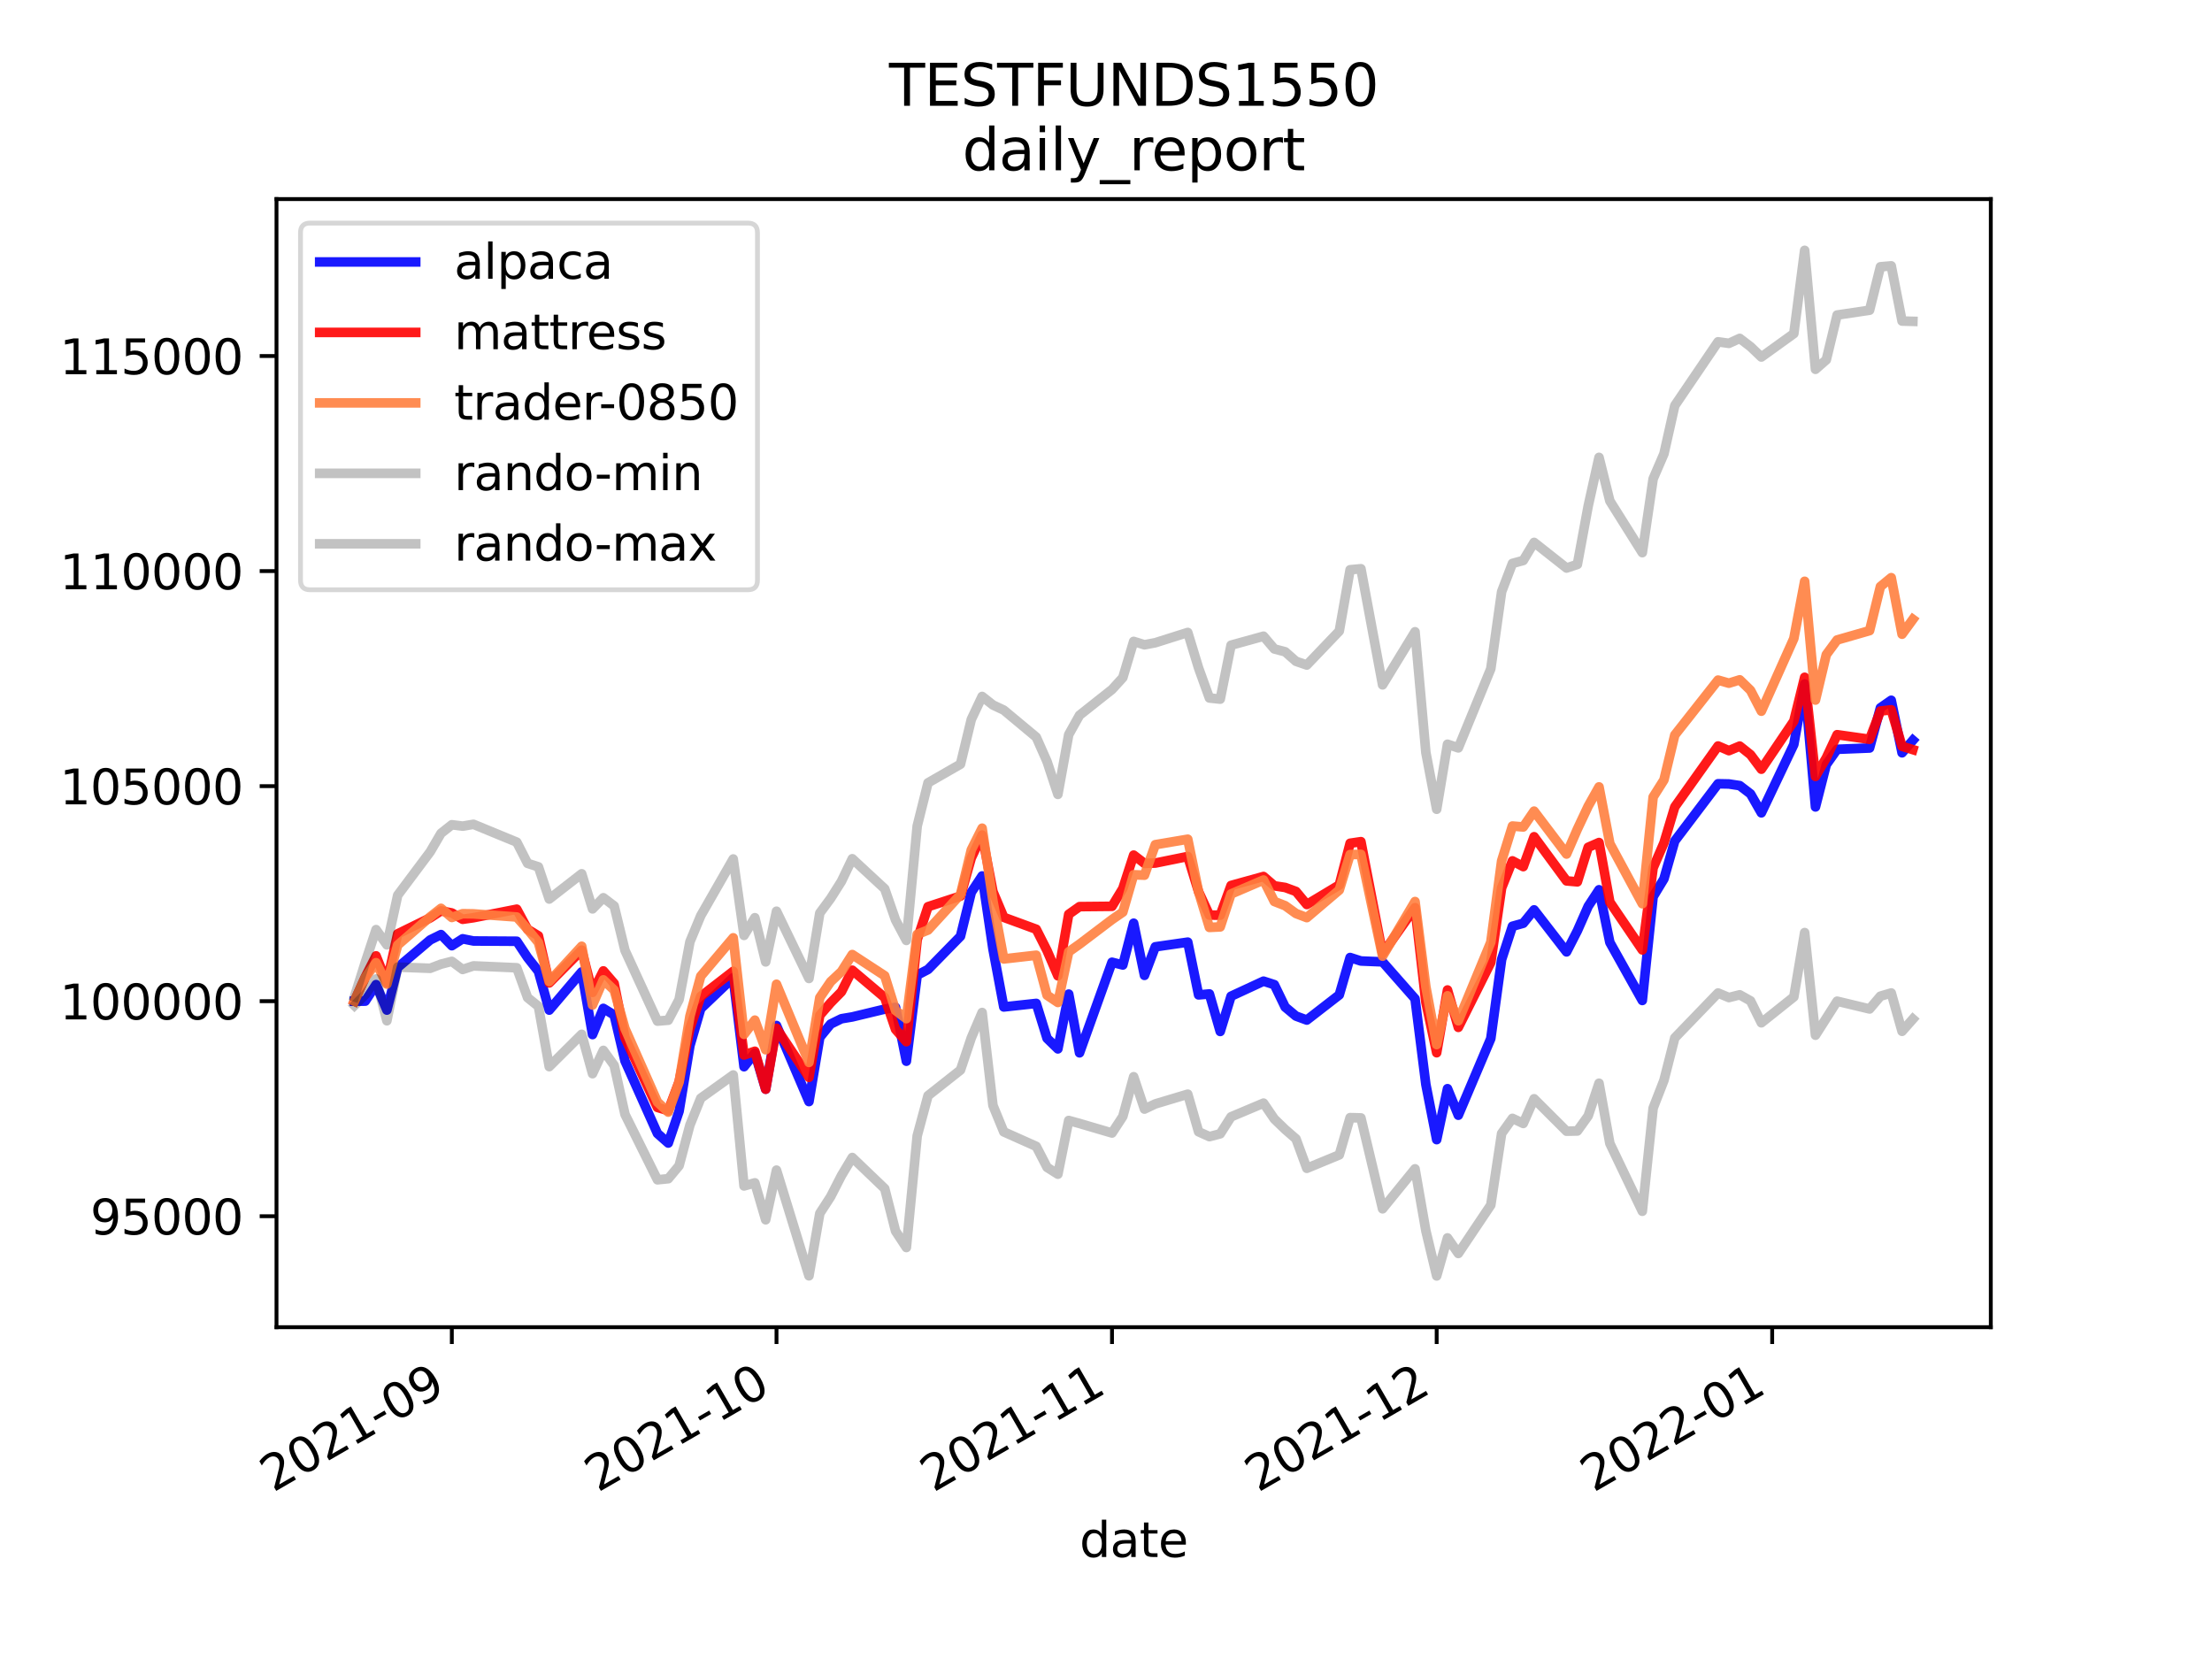 <?xml version="1.0" encoding="utf-8" standalone="no"?>
<!DOCTYPE svg PUBLIC "-//W3C//DTD SVG 1.1//EN"
  "http://www.w3.org/Graphics/SVG/1.1/DTD/svg11.dtd">
<svg height="345.6pt" version="1.1" viewBox="0 0 460.8 345.6" width="460.8pt" xmlns="http://www.w3.org/2000/svg" xmlns:xlink="http://www.w3.org/1999/xlink">
 <defs>
  <style type="text/css">*{stroke-linecap:butt;stroke-linejoin:round;}</style>
 </defs>
 <g id="figure_1">
  <g id="patch_1">
   <path d="M 0 345.6 
L 460.8 345.6 
L 460.8 0 
L 0 0 
z
" style="fill:#ffffff;"/>
  </g>
  <g id="axes_1">
   <g id="patch_2">
    <path d="M 57.6 276.48 
L 414.72 276.48 
L 414.72 41.472 
L 57.6 41.472 
z
" style="fill:#ffffff;"/>
   </g>
   <g id="matplotlib.axis_1">
    <g id="xtick_1">
     <g id="line2d_1">
      <defs>
       <path d="M 0 0 
L 0 3.5 
" id="mb809707492" style="stroke:#000000;stroke-width:0.8;"/>
      </defs>
      <g>
       <use style="stroke:#000000;stroke-width:0.8;" x="94.124" xlink:href="#mb809707492" y="276.48"/>
      </g>
     </g>
     <g id="text_1">
      <!-- 2021-09 -->
      <g transform="translate(56.899 310.952)rotate(-30)scale(0.1 -0.1)">
       <defs>
        <path d="M 1228 531 
L 3431 531 
L 3431 0 
L 469 0 
L 469 531 
Q 828 903 1448 1529 
Q 2069 2156 2228 2338 
Q 2531 2678 2651 2914 
Q 2772 3150 2772 3378 
Q 2772 3750 2511 3984 
Q 2250 4219 1831 4219 
Q 1534 4219 1204 4116 
Q 875 4013 500 3803 
L 500 4441 
Q 881 4594 1212 4672 
Q 1544 4750 1819 4750 
Q 2544 4750 2975 4387 
Q 3406 4025 3406 3419 
Q 3406 3131 3298 2873 
Q 3191 2616 2906 2266 
Q 2828 2175 2409 1742 
Q 1991 1309 1228 531 
z
" id="DejaVuSans-32" transform="scale(0.016)"/>
        <path d="M 2034 4250 
Q 1547 4250 1301 3770 
Q 1056 3291 1056 2328 
Q 1056 1369 1301 889 
Q 1547 409 2034 409 
Q 2525 409 2770 889 
Q 3016 1369 3016 2328 
Q 3016 3291 2770 3770 
Q 2525 4250 2034 4250 
z
M 2034 4750 
Q 2819 4750 3233 4129 
Q 3647 3509 3647 2328 
Q 3647 1150 3233 529 
Q 2819 -91 2034 -91 
Q 1250 -91 836 529 
Q 422 1150 422 2328 
Q 422 3509 836 4129 
Q 1250 4750 2034 4750 
z
" id="DejaVuSans-30" transform="scale(0.016)"/>
        <path d="M 794 531 
L 1825 531 
L 1825 4091 
L 703 3866 
L 703 4441 
L 1819 4666 
L 2450 4666 
L 2450 531 
L 3481 531 
L 3481 0 
L 794 0 
L 794 531 
z
" id="DejaVuSans-31" transform="scale(0.016)"/>
        <path d="M 313 2009 
L 1997 2009 
L 1997 1497 
L 313 1497 
L 313 2009 
z
" id="DejaVuSans-2d" transform="scale(0.016)"/>
        <path d="M 703 97 
L 703 672 
Q 941 559 1184 500 
Q 1428 441 1663 441 
Q 2288 441 2617 861 
Q 2947 1281 2994 2138 
Q 2813 1869 2534 1725 
Q 2256 1581 1919 1581 
Q 1219 1581 811 2004 
Q 403 2428 403 3163 
Q 403 3881 828 4315 
Q 1253 4750 1959 4750 
Q 2769 4750 3195 4129 
Q 3622 3509 3622 2328 
Q 3622 1225 3098 567 
Q 2575 -91 1691 -91 
Q 1453 -91 1209 -44 
Q 966 3 703 97 
z
M 1959 2075 
Q 2384 2075 2632 2365 
Q 2881 2656 2881 3163 
Q 2881 3666 2632 3958 
Q 2384 4250 1959 4250 
Q 1534 4250 1286 3958 
Q 1038 3666 1038 3163 
Q 1038 2656 1286 2365 
Q 1534 2075 1959 2075 
z
" id="DejaVuSans-39" transform="scale(0.016)"/>
       </defs>
       <use xlink:href="#DejaVuSans-32"/>
       <use x="63.623" xlink:href="#DejaVuSans-30"/>
       <use x="127.246" xlink:href="#DejaVuSans-32"/>
       <use x="190.869" xlink:href="#DejaVuSans-31"/>
       <use x="254.492" xlink:href="#DejaVuSans-2d"/>
       <use x="290.576" xlink:href="#DejaVuSans-30"/>
       <use x="354.199" xlink:href="#DejaVuSans-39"/>
      </g>
     </g>
    </g>
    <g id="xtick_2">
     <g id="line2d_2">
      <g>
       <use style="stroke:#000000;stroke-width:0.8;" x="161.76" xlink:href="#mb809707492" y="276.48"/>
      </g>
     </g>
     <g id="text_2">
      <!-- 2021-10 -->
      <g transform="translate(124.535 310.952)rotate(-30)scale(0.1 -0.1)">
       <use xlink:href="#DejaVuSans-32"/>
       <use x="63.623" xlink:href="#DejaVuSans-30"/>
       <use x="127.246" xlink:href="#DejaVuSans-32"/>
       <use x="190.869" xlink:href="#DejaVuSans-31"/>
       <use x="254.492" xlink:href="#DejaVuSans-2d"/>
       <use x="290.576" xlink:href="#DejaVuSans-31"/>
       <use x="354.199" xlink:href="#DejaVuSans-30"/>
      </g>
     </g>
    </g>
    <g id="xtick_3">
     <g id="line2d_3">
      <g>
       <use style="stroke:#000000;stroke-width:0.8;" x="231.651" xlink:href="#mb809707492" y="276.48"/>
      </g>
     </g>
     <g id="text_3">
      <!-- 2021-11 -->
      <g transform="translate(194.426 310.952)rotate(-30)scale(0.1 -0.1)">
       <use xlink:href="#DejaVuSans-32"/>
       <use x="63.623" xlink:href="#DejaVuSans-30"/>
       <use x="127.246" xlink:href="#DejaVuSans-32"/>
       <use x="190.869" xlink:href="#DejaVuSans-31"/>
       <use x="254.492" xlink:href="#DejaVuSans-2d"/>
       <use x="290.576" xlink:href="#DejaVuSans-31"/>
       <use x="354.199" xlink:href="#DejaVuSans-31"/>
      </g>
     </g>
    </g>
    <g id="xtick_4">
     <g id="line2d_4">
      <g>
       <use style="stroke:#000000;stroke-width:0.8;" x="299.287" xlink:href="#mb809707492" y="276.48"/>
      </g>
     </g>
     <g id="text_4">
      <!-- 2021-12 -->
      <g transform="translate(262.062 310.952)rotate(-30)scale(0.1 -0.1)">
       <use xlink:href="#DejaVuSans-32"/>
       <use x="63.623" xlink:href="#DejaVuSans-30"/>
       <use x="127.246" xlink:href="#DejaVuSans-32"/>
       <use x="190.869" xlink:href="#DejaVuSans-31"/>
       <use x="254.492" xlink:href="#DejaVuSans-2d"/>
       <use x="290.576" xlink:href="#DejaVuSans-31"/>
       <use x="354.199" xlink:href="#DejaVuSans-32"/>
      </g>
     </g>
    </g>
    <g id="xtick_5">
     <g id="line2d_5">
      <g>
       <use style="stroke:#000000;stroke-width:0.8;" x="369.178" xlink:href="#mb809707492" y="276.48"/>
      </g>
     </g>
     <g id="text_5">
      <!-- 2022-01 -->
      <g transform="translate(331.953 310.952)rotate(-30)scale(0.1 -0.1)">
       <use xlink:href="#DejaVuSans-32"/>
       <use x="63.623" xlink:href="#DejaVuSans-30"/>
       <use x="127.246" xlink:href="#DejaVuSans-32"/>
       <use x="190.869" xlink:href="#DejaVuSans-32"/>
       <use x="254.492" xlink:href="#DejaVuSans-2d"/>
       <use x="290.576" xlink:href="#DejaVuSans-30"/>
       <use x="354.199" xlink:href="#DejaVuSans-31"/>
      </g>
     </g>
    </g>
    <g id="text_6">
     <!-- date -->
     <g transform="translate(224.885 324.351)scale(0.1 -0.1)">
      <defs>
       <path d="M 2906 2969 
L 2906 4863 
L 3481 4863 
L 3481 0 
L 2906 0 
L 2906 525 
Q 2725 213 2448 61 
Q 2172 -91 1784 -91 
Q 1150 -91 751 415 
Q 353 922 353 1747 
Q 353 2572 751 3078 
Q 1150 3584 1784 3584 
Q 2172 3584 2448 3432 
Q 2725 3281 2906 2969 
z
M 947 1747 
Q 947 1113 1208 752 
Q 1469 391 1925 391 
Q 2381 391 2643 752 
Q 2906 1113 2906 1747 
Q 2906 2381 2643 2742 
Q 2381 3103 1925 3103 
Q 1469 3103 1208 2742 
Q 947 2381 947 1747 
z
" id="DejaVuSans-64" transform="scale(0.016)"/>
       <path d="M 2194 1759 
Q 1497 1759 1228 1600 
Q 959 1441 959 1056 
Q 959 750 1161 570 
Q 1363 391 1709 391 
Q 2188 391 2477 730 
Q 2766 1069 2766 1631 
L 2766 1759 
L 2194 1759 
z
M 3341 1997 
L 3341 0 
L 2766 0 
L 2766 531 
Q 2569 213 2275 61 
Q 1981 -91 1556 -91 
Q 1019 -91 701 211 
Q 384 513 384 1019 
Q 384 1609 779 1909 
Q 1175 2209 1959 2209 
L 2766 2209 
L 2766 2266 
Q 2766 2663 2505 2880 
Q 2244 3097 1772 3097 
Q 1472 3097 1187 3025 
Q 903 2953 641 2809 
L 641 3341 
Q 956 3463 1253 3523 
Q 1550 3584 1831 3584 
Q 2591 3584 2966 3190 
Q 3341 2797 3341 1997 
z
" id="DejaVuSans-61" transform="scale(0.016)"/>
       <path d="M 1172 4494 
L 1172 3500 
L 2356 3500 
L 2356 3053 
L 1172 3053 
L 1172 1153 
Q 1172 725 1289 603 
Q 1406 481 1766 481 
L 2356 481 
L 2356 0 
L 1766 0 
Q 1100 0 847 248 
Q 594 497 594 1153 
L 594 3053 
L 172 3053 
L 172 3500 
L 594 3500 
L 594 4494 
L 1172 4494 
z
" id="DejaVuSans-74" transform="scale(0.016)"/>
       <path d="M 3597 1894 
L 3597 1613 
L 953 1613 
Q 991 1019 1311 708 
Q 1631 397 2203 397 
Q 2534 397 2845 478 
Q 3156 559 3463 722 
L 3463 178 
Q 3153 47 2828 -22 
Q 2503 -91 2169 -91 
Q 1331 -91 842 396 
Q 353 884 353 1716 
Q 353 2575 817 3079 
Q 1281 3584 2069 3584 
Q 2775 3584 3186 3129 
Q 3597 2675 3597 1894 
z
M 3022 2063 
Q 3016 2534 2758 2815 
Q 2500 3097 2075 3097 
Q 1594 3097 1305 2825 
Q 1016 2553 972 2059 
L 3022 2063 
z
" id="DejaVuSans-65" transform="scale(0.016)"/>
      </defs>
      <use xlink:href="#DejaVuSans-64"/>
      <use x="63.477" xlink:href="#DejaVuSans-61"/>
      <use x="124.756" xlink:href="#DejaVuSans-74"/>
      <use x="163.965" xlink:href="#DejaVuSans-65"/>
     </g>
    </g>
   </g>
   <g id="matplotlib.axis_2">
    <g id="ytick_1">
     <g id="line2d_6">
      <defs>
       <path d="M 0 0 
L -3.5 0 
" id="m351dadd544" style="stroke:#000000;stroke-width:0.8;"/>
      </defs>
      <g>
       <use style="stroke:#000000;stroke-width:0.8;" x="57.6" xlink:href="#m351dadd544" y="253.364"/>
      </g>
     </g>
     <g id="text_7">
      <!-- 95000 -->
      <g transform="translate(18.788 257.163)scale(0.1 -0.1)">
       <defs>
        <path d="M 691 4666 
L 3169 4666 
L 3169 4134 
L 1269 4134 
L 1269 2991 
Q 1406 3038 1543 3061 
Q 1681 3084 1819 3084 
Q 2600 3084 3056 2656 
Q 3513 2228 3513 1497 
Q 3513 744 3044 326 
Q 2575 -91 1722 -91 
Q 1428 -91 1123 -41 
Q 819 9 494 109 
L 494 744 
Q 775 591 1075 516 
Q 1375 441 1709 441 
Q 2250 441 2565 725 
Q 2881 1009 2881 1497 
Q 2881 1984 2565 2268 
Q 2250 2553 1709 2553 
Q 1456 2553 1204 2497 
Q 953 2441 691 2322 
L 691 4666 
z
" id="DejaVuSans-35" transform="scale(0.016)"/>
       </defs>
       <use xlink:href="#DejaVuSans-39"/>
       <use x="63.623" xlink:href="#DejaVuSans-35"/>
       <use x="127.246" xlink:href="#DejaVuSans-30"/>
       <use x="190.869" xlink:href="#DejaVuSans-30"/>
       <use x="254.492" xlink:href="#DejaVuSans-30"/>
      </g>
     </g>
    </g>
    <g id="ytick_2">
     <g id="line2d_7">
      <g>
       <use style="stroke:#000000;stroke-width:0.8;" x="57.6" xlink:href="#m351dadd544" y="208.564"/>
      </g>
     </g>
     <g id="text_8">
      <!-- 100000 -->
      <g transform="translate(12.425 212.363)scale(0.1 -0.1)">
       <use xlink:href="#DejaVuSans-31"/>
       <use x="63.623" xlink:href="#DejaVuSans-30"/>
       <use x="127.246" xlink:href="#DejaVuSans-30"/>
       <use x="190.869" xlink:href="#DejaVuSans-30"/>
       <use x="254.492" xlink:href="#DejaVuSans-30"/>
       <use x="318.115" xlink:href="#DejaVuSans-30"/>
      </g>
     </g>
    </g>
    <g id="ytick_3">
     <g id="line2d_8">
      <g>
       <use style="stroke:#000000;stroke-width:0.8;" x="57.6" xlink:href="#m351dadd544" y="163.763"/>
      </g>
     </g>
     <g id="text_9">
      <!-- 105000 -->
      <g transform="translate(12.425 167.562)scale(0.1 -0.1)">
       <use xlink:href="#DejaVuSans-31"/>
       <use x="63.623" xlink:href="#DejaVuSans-30"/>
       <use x="127.246" xlink:href="#DejaVuSans-35"/>
       <use x="190.869" xlink:href="#DejaVuSans-30"/>
       <use x="254.492" xlink:href="#DejaVuSans-30"/>
       <use x="318.115" xlink:href="#DejaVuSans-30"/>
      </g>
     </g>
    </g>
    <g id="ytick_4">
     <g id="line2d_9">
      <g>
       <use style="stroke:#000000;stroke-width:0.8;" x="57.6" xlink:href="#m351dadd544" y="118.962"/>
      </g>
     </g>
     <g id="text_10">
      <!-- 110000 -->
      <g transform="translate(12.425 122.762)scale(0.1 -0.1)">
       <use xlink:href="#DejaVuSans-31"/>
       <use x="63.623" xlink:href="#DejaVuSans-31"/>
       <use x="127.246" xlink:href="#DejaVuSans-30"/>
       <use x="190.869" xlink:href="#DejaVuSans-30"/>
       <use x="254.492" xlink:href="#DejaVuSans-30"/>
       <use x="318.115" xlink:href="#DejaVuSans-30"/>
      </g>
     </g>
    </g>
    <g id="ytick_5">
     <g id="line2d_10">
      <g>
       <use style="stroke:#000000;stroke-width:0.8;" x="57.6" xlink:href="#m351dadd544" y="74.162"/>
      </g>
     </g>
     <g id="text_11">
      <!-- 115000 -->
      <g transform="translate(12.425 77.961)scale(0.1 -0.1)">
       <use xlink:href="#DejaVuSans-31"/>
       <use x="63.623" xlink:href="#DejaVuSans-31"/>
       <use x="127.246" xlink:href="#DejaVuSans-35"/>
       <use x="190.869" xlink:href="#DejaVuSans-30"/>
       <use x="254.492" xlink:href="#DejaVuSans-30"/>
       <use x="318.115" xlink:href="#DejaVuSans-30"/>
      </g>
     </g>
    </g>
   </g>
   <g id="line2d_11">
    <path clip-path="url(#p934e75a9d7)" d="M 73.833 208.564 
L 76.087 208.552 
L 78.342 205.112 
L 80.596 210.417 
L 82.851 201.535 
L 89.615 195.805 
L 91.869 194.691 
L 94.124 197.006 
L 96.378 195.57 
L 98.633 196.023 
L 107.651 196.079 
L 109.905 199.472 
L 112.16 202.339 
L 114.415 210.424 
L 121.178 202.465 
L 123.433 215.52 
L 125.687 210.063 
L 127.942 211.448 
L 130.196 221.006 
L 136.96 236.124 
L 139.215 238.116 
L 141.469 231.481 
L 143.724 217.823 
L 145.978 210.116 
L 152.742 203.665 
L 154.996 222.214 
L 157.251 219.376 
L 159.505 226.89 
L 161.76 213.631 
L 168.524 229.479 
L 170.778 216.095 
L 173.033 213.331 
L 175.287 212.223 
L 177.542 211.844 
L 184.305 210.22 
L 186.56 209.855 
L 188.815 221.069 
L 191.069 203.134 
L 193.324 201.954 
L 200.087 195.042 
L 202.342 185.875 
L 204.596 182.474 
L 206.851 197.712 
L 209.105 209.765 
L 215.869 209.028 
L 218.124 216.305 
L 220.378 218.5 
L 222.633 207.09 
L 224.887 219.324 
L 231.651 200.455 
L 233.905 201.024 
L 236.16 192.321 
L 238.415 203.186 
L 240.669 197.24 
L 247.433 196.265 
L 249.687 207.253 
L 251.942 207.057 
L 254.196 214.873 
L 256.451 207.529 
L 263.215 204.394 
L 265.469 205.124 
L 267.724 209.789 
L 269.978 211.669 
L 272.233 212.495 
L 278.996 207.251 
L 281.251 199.468 
L 283.505 200.193 
L 288.015 200.376 
L 294.778 208.057 
L 297.033 225.918 
L 299.287 237.405 
L 301.542 226.794 
L 303.796 232.321 
L 310.56 216.355 
L 312.815 199.881 
L 315.069 192.956 
L 317.324 192.329 
L 319.578 189.544 
L 326.342 198.294 
L 328.596 193.9 
L 330.851 188.795 
L 333.105 185.358 
L 335.36 196.317 
L 342.124 208.415 
L 344.378 186.794 
L 346.633 183.076 
L 348.887 175.186 
L 357.905 163.272 
L 360.16 163.316 
L 362.415 163.657 
L 364.669 165.384 
L 366.924 169.33 
L 373.687 155.088 
L 375.942 142.488 
L 378.196 168.097 
L 380.451 159.285 
L 382.705 156.094 
L 389.469 155.823 
L 391.724 147.452 
L 393.978 145.88 
L 396.233 156.823 
L 398.487 154.214 
" style="fill:none;stroke:#0000ff;stroke-linecap:square;stroke-opacity:0.9;stroke-width:2;"/>
   </g>
   <g id="line2d_12">
    <path clip-path="url(#p934e75a9d7)" d="M 73.833 208.564 
L 76.087 203.562 
L 78.342 199.125 
L 80.596 204.727 
L 82.851 194.528 
L 89.615 191.215 
L 91.869 189.748 
L 94.124 190.186 
L 96.378 191.502 
L 98.633 191.179 
L 107.651 189.401 
L 109.905 193.591 
L 112.16 194.955 
L 114.415 204.756 
L 121.178 197.936 
L 123.433 206.73 
L 125.687 202.255 
L 127.942 204.877 
L 130.196 216.168 
L 136.96 230.695 
L 139.215 231.366 
L 141.469 225.334 
L 143.724 214.26 
L 145.978 207.578 
L 152.742 202.34 
L 154.996 219.779 
L 157.251 218.994 
L 159.505 226.908 
L 161.76 214.219 
L 168.524 224.435 
L 170.778 211.508 
L 173.033 208.902 
L 175.287 206.606 
L 177.542 202.108 
L 184.305 207.818 
L 186.56 214.438 
L 188.815 217 
L 191.069 195.748 
L 193.324 188.881 
L 200.087 186.672 
L 202.342 178.705 
L 204.596 173.967 
L 206.851 185.744 
L 209.105 191.097 
L 215.869 193.581 
L 218.124 198.041 
L 220.378 203.282 
L 222.633 190.462 
L 224.887 188.866 
L 231.651 188.802 
L 233.905 185.092 
L 236.16 178.136 
L 238.415 179.858 
L 240.669 179.794 
L 247.433 178.42 
L 249.687 185.76 
L 251.942 190.628 
L 254.196 190.65 
L 256.451 184.463 
L 263.215 182.591 
L 265.469 184.533 
L 267.724 184.876 
L 269.978 185.705 
L 272.233 188.425 
L 278.996 184.362 
L 281.251 175.666 
L 283.505 175.331 
L 288.015 198.655 
L 294.778 189.091 
L 297.033 208.766 
L 299.287 219.302 
L 301.542 206.234 
L 303.796 214.018 
L 310.56 200.5 
L 312.815 184.964 
L 315.069 179.336 
L 317.324 180.532 
L 319.578 174.308 
L 326.342 183.505 
L 328.596 183.703 
L 330.851 176.503 
L 333.105 175.516 
L 335.36 187.92 
L 342.124 197.887 
L 344.378 180.793 
L 346.633 175.593 
L 348.887 168.095 
L 357.905 155.402 
L 360.16 156.373 
L 362.415 155.422 
L 364.669 157.219 
L 366.924 160.238 
L 373.687 150.22 
L 375.942 141.092 
L 378.196 161.737 
L 380.451 157.882 
L 382.705 153.051 
L 389.469 154.007 
L 391.724 148.121 
L 393.978 147.865 
L 396.233 155.47 
L 398.487 156.164 
" style="fill:none;stroke:#ff0000;stroke-linecap:square;stroke-opacity:0.9;stroke-width:2;"/>
   </g>
   <g id="line2d_13">
    <path clip-path="url(#p934e75a9d7)" d="M 73.833 208.564 
L 76.087 203.653 
L 78.342 200.55 
L 80.596 205.004 
L 82.851 196.873 
L 89.615 190.997 
L 91.869 189.224 
L 94.124 191.124 
L 96.378 190.339 
L 98.633 190.378 
L 107.651 191.032 
L 109.905 193.59 
L 112.16 196.336 
L 114.415 204.475 
L 121.178 197.123 
L 123.433 209.358 
L 125.687 204.126 
L 127.942 206.259 
L 130.196 214.278 
L 136.96 229.576 
L 139.215 231.673 
L 141.469 225.396 
L 143.724 211.685 
L 145.978 203.356 
L 152.742 195.362 
L 154.996 215.476 
L 157.251 212.515 
L 159.505 218.678 
L 161.76 205.039 
L 168.524 221.322 
L 170.778 207.821 
L 173.033 204.514 
L 175.287 202.397 
L 177.542 198.852 
L 184.305 203.267 
L 186.56 210.503 
L 188.815 212.202 
L 191.069 194.635 
L 193.324 193.74 
L 200.087 186.349 
L 202.342 177.033 
L 204.596 172.53 
L 206.851 187.711 
L 209.105 199.763 
L 215.869 198.991 
L 218.124 207.318 
L 220.378 208.831 
L 222.633 198.281 
L 224.887 196.686 
L 231.651 191.563 
L 233.905 190.009 
L 236.16 182.234 
L 238.415 182.315 
L 240.669 175.965 
L 247.433 174.821 
L 249.687 185.79 
L 251.942 193.197 
L 254.196 193.089 
L 256.451 186.228 
L 263.215 183.327 
L 265.469 187.792 
L 267.724 188.675 
L 269.978 190.301 
L 272.233 191.156 
L 278.996 185.409 
L 281.251 178.023 
L 283.505 177.975 
L 288.015 199.191 
L 294.778 187.808 
L 297.033 205.564 
L 299.287 217.602 
L 301.542 207.445 
L 303.796 212.64 
L 310.56 196.289 
L 312.815 179.338 
L 315.069 172.079 
L 317.324 172.272 
L 319.578 168.977 
L 326.342 177.912 
L 328.596 172.729 
L 330.851 167.941 
L 333.105 163.925 
L 335.36 175.73 
L 342.124 188.263 
L 344.378 166.034 
L 346.633 162.468 
L 348.887 153.122 
L 357.905 141.676 
L 360.16 142.322 
L 362.415 141.62 
L 364.669 143.813 
L 366.924 148.153 
L 373.687 133.021 
L 375.942 121.097 
L 378.196 145.833 
L 380.451 136.375 
L 382.705 133.319 
L 389.469 131.373 
L 391.724 122.194 
L 393.978 120.34 
L 396.233 132.114 
L 398.487 129.025 
" style="fill:none;stroke:#ff8040;stroke-linecap:square;stroke-opacity:0.9;stroke-width:2;"/>
   </g>
   <g id="line2d_14">
    <path clip-path="url(#p934e75a9d7)" d="M 73.833 209.46 
L 76.087 207.199 
L 78.342 203.932 
L 80.596 212.644 
L 82.851 201.464 
L 89.615 201.715 
L 91.869 200.849 
L 94.124 200.271 
L 96.378 201.956 
L 98.633 201.212 
L 107.651 201.607 
L 109.905 207.825 
L 112.16 209.641 
L 114.415 222.199 
L 121.178 215.468 
L 123.433 223.665 
L 125.687 218.818 
L 127.942 221.946 
L 130.196 232.145 
L 136.96 245.771 
L 139.215 245.546 
L 141.469 242.832 
L 143.724 234.374 
L 145.978 228.78 
L 152.742 223.937 
L 154.996 247.054 
L 157.251 246.409 
L 159.505 254.104 
L 161.76 243.762 
L 168.524 265.774 
L 170.778 252.777 
L 173.033 249.293 
L 175.287 244.896 
L 177.542 241.132 
L 184.305 247.61 
L 186.56 256.457 
L 188.815 259.875 
L 191.069 236.615 
L 193.324 228.25 
L 200.087 222.908 
L 202.342 216.191 
L 204.596 210.923 
L 206.851 230.287 
L 209.105 235.785 
L 215.869 238.809 
L 218.124 243.175 
L 220.378 244.602 
L 222.633 233.418 
L 224.887 234.038 
L 231.651 236.029 
L 233.905 232.576 
L 236.16 224.304 
L 238.415 231.039 
L 240.669 229.968 
L 247.433 227.937 
L 249.687 235.765 
L 251.942 236.783 
L 254.196 236.191 
L 256.451 232.657 
L 263.215 229.802 
L 265.469 233.104 
L 267.724 235.282 
L 269.978 237.241 
L 272.233 243.378 
L 278.996 240.583 
L 281.251 232.824 
L 283.505 232.885 
L 288.015 251.815 
L 294.778 243.493 
L 297.033 256.392 
L 299.287 265.798 
L 301.542 257.878 
L 303.796 261.119 
L 310.56 251.032 
L 312.815 236.119 
L 315.069 232.977 
L 317.324 234.032 
L 319.578 228.896 
L 326.342 235.648 
L 328.596 235.6 
L 330.851 232.455 
L 333.105 225.657 
L 335.36 238.188 
L 342.124 252.327 
L 344.378 230.843 
L 346.633 225.049 
L 348.887 216.207 
L 357.905 206.86 
L 360.16 207.809 
L 362.415 207.235 
L 364.669 208.5 
L 366.924 213.067 
L 373.687 207.674 
L 375.942 194.274 
L 378.196 215.65 
L 380.451 212.114 
L 382.705 208.566 
L 389.469 210.185 
L 391.724 207.523 
L 393.978 206.851 
L 396.233 214.838 
L 398.487 212.289 
" style="fill:none;stroke:#0d0d0d;stroke-linecap:square;stroke-opacity:0.25;stroke-width:2;"/>
   </g>
   <g id="line2d_15">
    <path clip-path="url(#p934e75a9d7)" d="M 73.833 207.668 
L 76.087 200.503 
L 78.342 193.655 
L 80.596 196.826 
L 82.851 186.492 
L 89.615 177.454 
L 91.869 173.597 
L 94.124 171.812 
L 96.378 172.1 
L 98.633 171.717 
L 107.651 175.435 
L 109.905 179.848 
L 112.16 180.581 
L 114.415 187.285 
L 121.178 182.024 
L 123.433 189.339 
L 125.687 187.018 
L 127.942 188.727 
L 130.196 197.984 
L 136.96 212.716 
L 139.215 212.526 
L 141.469 208.221 
L 143.724 196.197 
L 145.978 190.764 
L 152.742 178.942 
L 154.996 194.86 
L 157.251 191.18 
L 159.505 200.382 
L 161.76 189.825 
L 168.524 203.833 
L 170.778 190.212 
L 173.033 187.167 
L 175.287 183.604 
L 177.542 178.893 
L 184.305 185.155 
L 186.56 191.652 
L 188.815 195.904 
L 191.069 172.083 
L 193.324 163.075 
L 200.087 159.191 
L 202.342 149.863 
L 204.596 145.086 
L 206.851 146.864 
L 209.105 147.927 
L 215.869 153.561 
L 218.124 158.66 
L 220.378 165.485 
L 222.633 153.032 
L 224.887 148.994 
L 231.651 143.635 
L 233.905 141.159 
L 236.16 133.618 
L 238.415 134.32 
L 240.669 133.893 
L 247.433 131.753 
L 249.687 139.159 
L 251.942 145.402 
L 254.196 145.643 
L 256.451 134.407 
L 263.215 132.534 
L 265.469 135.184 
L 267.724 135.778 
L 269.978 137.762 
L 272.233 138.535 
L 278.996 131.462 
L 281.251 118.692 
L 283.505 118.48 
L 288.015 142.668 
L 294.778 131.611 
L 297.033 156.761 
L 299.287 168.583 
L 301.542 155.037 
L 303.796 155.799 
L 310.56 139.324 
L 312.815 123.265 
L 315.069 117.372 
L 317.324 116.756 
L 319.578 112.994 
L 326.342 118.327 
L 328.596 117.581 
L 330.851 105.406 
L 333.105 95.282 
L 335.36 104.355 
L 342.124 115.126 
L 344.378 99.754 
L 346.633 94.533 
L 348.887 84.494 
L 357.905 71.203 
L 360.16 71.528 
L 362.415 70.494 
L 364.669 72.219 
L 366.924 74.37 
L 373.687 69.5 
L 375.942 52.154 
L 378.196 76.931 
L 380.451 74.957 
L 382.705 65.631 
L 389.469 64.62 
L 391.724 55.578 
L 393.978 55.384 
L 396.233 66.882 
L 398.487 66.942 
" style="fill:none;stroke:#0d0d0d;stroke-linecap:square;stroke-opacity:0.25;stroke-width:2;"/>
   </g>
   <g id="patch_3">
    <path d="M 57.6 276.48 
L 57.6 41.472 
" style="fill:none;stroke:#000000;stroke-linecap:square;stroke-linejoin:miter;stroke-width:0.8;"/>
   </g>
   <g id="patch_4">
    <path d="M 414.72 276.48 
L 414.72 41.472 
" style="fill:none;stroke:#000000;stroke-linecap:square;stroke-linejoin:miter;stroke-width:0.8;"/>
   </g>
   <g id="patch_5">
    <path d="M 57.6 276.48 
L 414.72 276.48 
" style="fill:none;stroke:#000000;stroke-linecap:square;stroke-linejoin:miter;stroke-width:0.8;"/>
   </g>
   <g id="patch_6">
    <path d="M 57.6 41.472 
L 414.72 41.472 
" style="fill:none;stroke:#000000;stroke-linecap:square;stroke-linejoin:miter;stroke-width:0.8;"/>
   </g>
   <g id="text_12">
    <!-- TESTFUNDS1550 -->
    <g transform="translate(185.2 22.035)scale(0.12 -0.12)">
     <defs>
      <path d="M -19 4666 
L 3928 4666 
L 3928 4134 
L 2272 4134 
L 2272 0 
L 1638 0 
L 1638 4134 
L -19 4134 
L -19 4666 
z
" id="DejaVuSans-54" transform="scale(0.016)"/>
      <path d="M 628 4666 
L 3578 4666 
L 3578 4134 
L 1259 4134 
L 1259 2753 
L 3481 2753 
L 3481 2222 
L 1259 2222 
L 1259 531 
L 3634 531 
L 3634 0 
L 628 0 
L 628 4666 
z
" id="DejaVuSans-45" transform="scale(0.016)"/>
      <path d="M 3425 4513 
L 3425 3897 
Q 3066 4069 2747 4153 
Q 2428 4238 2131 4238 
Q 1616 4238 1336 4038 
Q 1056 3838 1056 3469 
Q 1056 3159 1242 3001 
Q 1428 2844 1947 2747 
L 2328 2669 
Q 3034 2534 3370 2195 
Q 3706 1856 3706 1288 
Q 3706 609 3251 259 
Q 2797 -91 1919 -91 
Q 1588 -91 1214 -16 
Q 841 59 441 206 
L 441 856 
Q 825 641 1194 531 
Q 1563 422 1919 422 
Q 2459 422 2753 634 
Q 3047 847 3047 1241 
Q 3047 1584 2836 1778 
Q 2625 1972 2144 2069 
L 1759 2144 
Q 1053 2284 737 2584 
Q 422 2884 422 3419 
Q 422 4038 858 4394 
Q 1294 4750 2059 4750 
Q 2388 4750 2728 4690 
Q 3069 4631 3425 4513 
z
" id="DejaVuSans-53" transform="scale(0.016)"/>
      <path d="M 628 4666 
L 3309 4666 
L 3309 4134 
L 1259 4134 
L 1259 2759 
L 3109 2759 
L 3109 2228 
L 1259 2228 
L 1259 0 
L 628 0 
L 628 4666 
z
" id="DejaVuSans-46" transform="scale(0.016)"/>
      <path d="M 556 4666 
L 1191 4666 
L 1191 1831 
Q 1191 1081 1462 751 
Q 1734 422 2344 422 
Q 2950 422 3222 751 
Q 3494 1081 3494 1831 
L 3494 4666 
L 4128 4666 
L 4128 1753 
Q 4128 841 3676 375 
Q 3225 -91 2344 -91 
Q 1459 -91 1007 375 
Q 556 841 556 1753 
L 556 4666 
z
" id="DejaVuSans-55" transform="scale(0.016)"/>
      <path d="M 628 4666 
L 1478 4666 
L 3547 763 
L 3547 4666 
L 4159 4666 
L 4159 0 
L 3309 0 
L 1241 3903 
L 1241 0 
L 628 0 
L 628 4666 
z
" id="DejaVuSans-4e" transform="scale(0.016)"/>
      <path d="M 1259 4147 
L 1259 519 
L 2022 519 
Q 2988 519 3436 956 
Q 3884 1394 3884 2338 
Q 3884 3275 3436 3711 
Q 2988 4147 2022 4147 
L 1259 4147 
z
M 628 4666 
L 1925 4666 
Q 3281 4666 3915 4102 
Q 4550 3538 4550 2338 
Q 4550 1131 3912 565 
Q 3275 0 1925 0 
L 628 0 
L 628 4666 
z
" id="DejaVuSans-44" transform="scale(0.016)"/>
     </defs>
     <use xlink:href="#DejaVuSans-54"/>
     <use x="61.084" xlink:href="#DejaVuSans-45"/>
     <use x="124.268" xlink:href="#DejaVuSans-53"/>
     <use x="187.744" xlink:href="#DejaVuSans-54"/>
     <use x="248.828" xlink:href="#DejaVuSans-46"/>
     <use x="306.348" xlink:href="#DejaVuSans-55"/>
     <use x="379.541" xlink:href="#DejaVuSans-4e"/>
     <use x="454.346" xlink:href="#DejaVuSans-44"/>
     <use x="531.348" xlink:href="#DejaVuSans-53"/>
     <use x="594.824" xlink:href="#DejaVuSans-31"/>
     <use x="658.447" xlink:href="#DejaVuSans-35"/>
     <use x="722.07" xlink:href="#DejaVuSans-35"/>
     <use x="785.693" xlink:href="#DejaVuSans-30"/>
    </g>
    <!-- daily_report -->
    <g transform="translate(200.467 35.472)scale(0.12 -0.12)">
     <defs>
      <path d="M 603 3500 
L 1178 3500 
L 1178 0 
L 603 0 
L 603 3500 
z
M 603 4863 
L 1178 4863 
L 1178 4134 
L 603 4134 
L 603 4863 
z
" id="DejaVuSans-69" transform="scale(0.016)"/>
      <path d="M 603 4863 
L 1178 4863 
L 1178 0 
L 603 0 
L 603 4863 
z
" id="DejaVuSans-6c" transform="scale(0.016)"/>
      <path d="M 2059 -325 
Q 1816 -950 1584 -1140 
Q 1353 -1331 966 -1331 
L 506 -1331 
L 506 -850 
L 844 -850 
Q 1081 -850 1212 -737 
Q 1344 -625 1503 -206 
L 1606 56 
L 191 3500 
L 800 3500 
L 1894 763 
L 2988 3500 
L 3597 3500 
L 2059 -325 
z
" id="DejaVuSans-79" transform="scale(0.016)"/>
      <path d="M 3263 -1063 
L 3263 -1509 
L -63 -1509 
L -63 -1063 
L 3263 -1063 
z
" id="DejaVuSans-5f" transform="scale(0.016)"/>
      <path d="M 2631 2963 
Q 2534 3019 2420 3045 
Q 2306 3072 2169 3072 
Q 1681 3072 1420 2755 
Q 1159 2438 1159 1844 
L 1159 0 
L 581 0 
L 581 3500 
L 1159 3500 
L 1159 2956 
Q 1341 3275 1631 3429 
Q 1922 3584 2338 3584 
Q 2397 3584 2469 3576 
Q 2541 3569 2628 3553 
L 2631 2963 
z
" id="DejaVuSans-72" transform="scale(0.016)"/>
      <path d="M 1159 525 
L 1159 -1331 
L 581 -1331 
L 581 3500 
L 1159 3500 
L 1159 2969 
Q 1341 3281 1617 3432 
Q 1894 3584 2278 3584 
Q 2916 3584 3314 3078 
Q 3713 2572 3713 1747 
Q 3713 922 3314 415 
Q 2916 -91 2278 -91 
Q 1894 -91 1617 61 
Q 1341 213 1159 525 
z
M 3116 1747 
Q 3116 2381 2855 2742 
Q 2594 3103 2138 3103 
Q 1681 3103 1420 2742 
Q 1159 2381 1159 1747 
Q 1159 1113 1420 752 
Q 1681 391 2138 391 
Q 2594 391 2855 752 
Q 3116 1113 3116 1747 
z
" id="DejaVuSans-70" transform="scale(0.016)"/>
      <path d="M 1959 3097 
Q 1497 3097 1228 2736 
Q 959 2375 959 1747 
Q 959 1119 1226 758 
Q 1494 397 1959 397 
Q 2419 397 2687 759 
Q 2956 1122 2956 1747 
Q 2956 2369 2687 2733 
Q 2419 3097 1959 3097 
z
M 1959 3584 
Q 2709 3584 3137 3096 
Q 3566 2609 3566 1747 
Q 3566 888 3137 398 
Q 2709 -91 1959 -91 
Q 1206 -91 779 398 
Q 353 888 353 1747 
Q 353 2609 779 3096 
Q 1206 3584 1959 3584 
z
" id="DejaVuSans-6f" transform="scale(0.016)"/>
     </defs>
     <use xlink:href="#DejaVuSans-64"/>
     <use x="63.477" xlink:href="#DejaVuSans-61"/>
     <use x="124.756" xlink:href="#DejaVuSans-69"/>
     <use x="152.539" xlink:href="#DejaVuSans-6c"/>
     <use x="180.322" xlink:href="#DejaVuSans-79"/>
     <use x="239.502" xlink:href="#DejaVuSans-5f"/>
     <use x="289.502" xlink:href="#DejaVuSans-72"/>
     <use x="328.365" xlink:href="#DejaVuSans-65"/>
     <use x="389.889" xlink:href="#DejaVuSans-70"/>
     <use x="453.365" xlink:href="#DejaVuSans-6f"/>
     <use x="514.547" xlink:href="#DejaVuSans-72"/>
     <use x="555.66" xlink:href="#DejaVuSans-74"/>
    </g>
   </g>
   <g id="legend_1">
    <g id="patch_7">
     <path d="M 64.6 122.863 
L 155.792 122.863 
Q 157.792 122.863 157.792 120.863 
L 157.792 48.472 
Q 157.792 46.472 155.792 46.472 
L 64.6 46.472 
Q 62.6 46.472 62.6 48.472 
L 62.6 120.863 
Q 62.6 122.863 64.6 122.863 
z
" style="fill:#ffffff;opacity:0.8;stroke:#cccccc;stroke-linejoin:miter;"/>
    </g>
    <g id="line2d_16">
     <path d="M 66.6 54.57 
L 86.6 54.57 
" style="fill:none;stroke:#0000ff;stroke-linecap:square;stroke-opacity:0.9;stroke-width:2;"/>
    </g>
    <g id="line2d_17"/>
    <g id="text_13">
     <!-- alpaca -->
     <g transform="translate(94.6 58.07)scale(0.1 -0.1)">
      <defs>
       <path d="M 3122 3366 
L 3122 2828 
Q 2878 2963 2633 3030 
Q 2388 3097 2138 3097 
Q 1578 3097 1268 2742 
Q 959 2388 959 1747 
Q 959 1106 1268 751 
Q 1578 397 2138 397 
Q 2388 397 2633 464 
Q 2878 531 3122 666 
L 3122 134 
Q 2881 22 2623 -34 
Q 2366 -91 2075 -91 
Q 1284 -91 818 406 
Q 353 903 353 1747 
Q 353 2603 823 3093 
Q 1294 3584 2113 3584 
Q 2378 3584 2631 3529 
Q 2884 3475 3122 3366 
z
" id="DejaVuSans-63" transform="scale(0.016)"/>
      </defs>
      <use xlink:href="#DejaVuSans-61"/>
      <use x="61.279" xlink:href="#DejaVuSans-6c"/>
      <use x="89.062" xlink:href="#DejaVuSans-70"/>
      <use x="152.539" xlink:href="#DejaVuSans-61"/>
      <use x="213.818" xlink:href="#DejaVuSans-63"/>
      <use x="268.799" xlink:href="#DejaVuSans-61"/>
     </g>
    </g>
    <g id="line2d_18">
     <path d="M 66.6 69.249 
L 86.6 69.249 
" style="fill:none;stroke:#ff0000;stroke-linecap:square;stroke-opacity:0.9;stroke-width:2;"/>
    </g>
    <g id="line2d_19"/>
    <g id="text_14">
     <!-- mattress -->
     <g transform="translate(94.6 72.749)scale(0.1 -0.1)">
      <defs>
       <path d="M 3328 2828 
Q 3544 3216 3844 3400 
Q 4144 3584 4550 3584 
Q 5097 3584 5394 3201 
Q 5691 2819 5691 2113 
L 5691 0 
L 5113 0 
L 5113 2094 
Q 5113 2597 4934 2840 
Q 4756 3084 4391 3084 
Q 3944 3084 3684 2787 
Q 3425 2491 3425 1978 
L 3425 0 
L 2847 0 
L 2847 2094 
Q 2847 2600 2669 2842 
Q 2491 3084 2119 3084 
Q 1678 3084 1418 2786 
Q 1159 2488 1159 1978 
L 1159 0 
L 581 0 
L 581 3500 
L 1159 3500 
L 1159 2956 
Q 1356 3278 1631 3431 
Q 1906 3584 2284 3584 
Q 2666 3584 2933 3390 
Q 3200 3197 3328 2828 
z
" id="DejaVuSans-6d" transform="scale(0.016)"/>
       <path d="M 2834 3397 
L 2834 2853 
Q 2591 2978 2328 3040 
Q 2066 3103 1784 3103 
Q 1356 3103 1142 2972 
Q 928 2841 928 2578 
Q 928 2378 1081 2264 
Q 1234 2150 1697 2047 
L 1894 2003 
Q 2506 1872 2764 1633 
Q 3022 1394 3022 966 
Q 3022 478 2636 193 
Q 2250 -91 1575 -91 
Q 1294 -91 989 -36 
Q 684 19 347 128 
L 347 722 
Q 666 556 975 473 
Q 1284 391 1588 391 
Q 1994 391 2212 530 
Q 2431 669 2431 922 
Q 2431 1156 2273 1281 
Q 2116 1406 1581 1522 
L 1381 1569 
Q 847 1681 609 1914 
Q 372 2147 372 2553 
Q 372 3047 722 3315 
Q 1072 3584 1716 3584 
Q 2034 3584 2315 3537 
Q 2597 3491 2834 3397 
z
" id="DejaVuSans-73" transform="scale(0.016)"/>
      </defs>
      <use xlink:href="#DejaVuSans-6d"/>
      <use x="97.412" xlink:href="#DejaVuSans-61"/>
      <use x="158.691" xlink:href="#DejaVuSans-74"/>
      <use x="197.9" xlink:href="#DejaVuSans-74"/>
      <use x="237.109" xlink:href="#DejaVuSans-72"/>
      <use x="275.973" xlink:href="#DejaVuSans-65"/>
      <use x="337.496" xlink:href="#DejaVuSans-73"/>
      <use x="389.596" xlink:href="#DejaVuSans-73"/>
     </g>
    </g>
    <g id="line2d_20">
     <path d="M 66.6 83.927 
L 86.6 83.927 
" style="fill:none;stroke:#ff8040;stroke-linecap:square;stroke-opacity:0.9;stroke-width:2;"/>
    </g>
    <g id="line2d_21"/>
    <g id="text_15">
     <!-- trader-0850 -->
     <g transform="translate(94.6 87.427)scale(0.1 -0.1)">
      <defs>
       <path d="M 2034 2216 
Q 1584 2216 1326 1975 
Q 1069 1734 1069 1313 
Q 1069 891 1326 650 
Q 1584 409 2034 409 
Q 2484 409 2743 651 
Q 3003 894 3003 1313 
Q 3003 1734 2745 1975 
Q 2488 2216 2034 2216 
z
M 1403 2484 
Q 997 2584 770 2862 
Q 544 3141 544 3541 
Q 544 4100 942 4425 
Q 1341 4750 2034 4750 
Q 2731 4750 3128 4425 
Q 3525 4100 3525 3541 
Q 3525 3141 3298 2862 
Q 3072 2584 2669 2484 
Q 3125 2378 3379 2068 
Q 3634 1759 3634 1313 
Q 3634 634 3220 271 
Q 2806 -91 2034 -91 
Q 1263 -91 848 271 
Q 434 634 434 1313 
Q 434 1759 690 2068 
Q 947 2378 1403 2484 
z
M 1172 3481 
Q 1172 3119 1398 2916 
Q 1625 2713 2034 2713 
Q 2441 2713 2670 2916 
Q 2900 3119 2900 3481 
Q 2900 3844 2670 4047 
Q 2441 4250 2034 4250 
Q 1625 4250 1398 4047 
Q 1172 3844 1172 3481 
z
" id="DejaVuSans-38" transform="scale(0.016)"/>
      </defs>
      <use xlink:href="#DejaVuSans-74"/>
      <use x="39.209" xlink:href="#DejaVuSans-72"/>
      <use x="80.322" xlink:href="#DejaVuSans-61"/>
      <use x="141.602" xlink:href="#DejaVuSans-64"/>
      <use x="205.078" xlink:href="#DejaVuSans-65"/>
      <use x="266.602" xlink:href="#DejaVuSans-72"/>
      <use x="301.34" xlink:href="#DejaVuSans-2d"/>
      <use x="337.424" xlink:href="#DejaVuSans-30"/>
      <use x="401.047" xlink:href="#DejaVuSans-38"/>
      <use x="464.67" xlink:href="#DejaVuSans-35"/>
      <use x="528.293" xlink:href="#DejaVuSans-30"/>
     </g>
    </g>
    <g id="line2d_22">
     <path d="M 66.6 98.605 
L 86.6 98.605 
" style="fill:none;stroke:#0d0d0d;stroke-linecap:square;stroke-opacity:0.25;stroke-width:2;"/>
    </g>
    <g id="line2d_23"/>
    <g id="text_16">
     <!-- rando-min -->
     <g transform="translate(94.6 102.105)scale(0.1 -0.1)">
      <defs>
       <path d="M 3513 2113 
L 3513 0 
L 2938 0 
L 2938 2094 
Q 2938 2591 2744 2837 
Q 2550 3084 2163 3084 
Q 1697 3084 1428 2787 
Q 1159 2491 1159 1978 
L 1159 0 
L 581 0 
L 581 3500 
L 1159 3500 
L 1159 2956 
Q 1366 3272 1645 3428 
Q 1925 3584 2291 3584 
Q 2894 3584 3203 3211 
Q 3513 2838 3513 2113 
z
" id="DejaVuSans-6e" transform="scale(0.016)"/>
      </defs>
      <use xlink:href="#DejaVuSans-72"/>
      <use x="41.113" xlink:href="#DejaVuSans-61"/>
      <use x="102.393" xlink:href="#DejaVuSans-6e"/>
      <use x="165.771" xlink:href="#DejaVuSans-64"/>
      <use x="229.248" xlink:href="#DejaVuSans-6f"/>
      <use x="292.305" xlink:href="#DejaVuSans-2d"/>
      <use x="328.389" xlink:href="#DejaVuSans-6d"/>
      <use x="425.801" xlink:href="#DejaVuSans-69"/>
      <use x="453.584" xlink:href="#DejaVuSans-6e"/>
     </g>
    </g>
    <g id="line2d_24">
     <path d="M 66.6 113.283 
L 86.6 113.283 
" style="fill:none;stroke:#0d0d0d;stroke-linecap:square;stroke-opacity:0.25;stroke-width:2;"/>
    </g>
    <g id="line2d_25"/>
    <g id="text_17">
     <!-- rando-max -->
     <g transform="translate(94.6 116.783)scale(0.1 -0.1)">
      <defs>
       <path d="M 3513 3500 
L 2247 1797 
L 3578 0 
L 2900 0 
L 1881 1375 
L 863 0 
L 184 0 
L 1544 1831 
L 300 3500 
L 978 3500 
L 1906 2253 
L 2834 3500 
L 3513 3500 
z
" id="DejaVuSans-78" transform="scale(0.016)"/>
      </defs>
      <use xlink:href="#DejaVuSans-72"/>
      <use x="41.113" xlink:href="#DejaVuSans-61"/>
      <use x="102.393" xlink:href="#DejaVuSans-6e"/>
      <use x="165.771" xlink:href="#DejaVuSans-64"/>
      <use x="229.248" xlink:href="#DejaVuSans-6f"/>
      <use x="292.305" xlink:href="#DejaVuSans-2d"/>
      <use x="328.389" xlink:href="#DejaVuSans-6d"/>
      <use x="425.801" xlink:href="#DejaVuSans-61"/>
      <use x="487.08" xlink:href="#DejaVuSans-78"/>
     </g>
    </g>
   </g>
  </g>
 </g>
 <defs>
  <clipPath id="p934e75a9d7">
   <rect height="235.008" width="357.12" x="57.6" y="41.472"/>
  </clipPath>
 </defs>
</svg>
